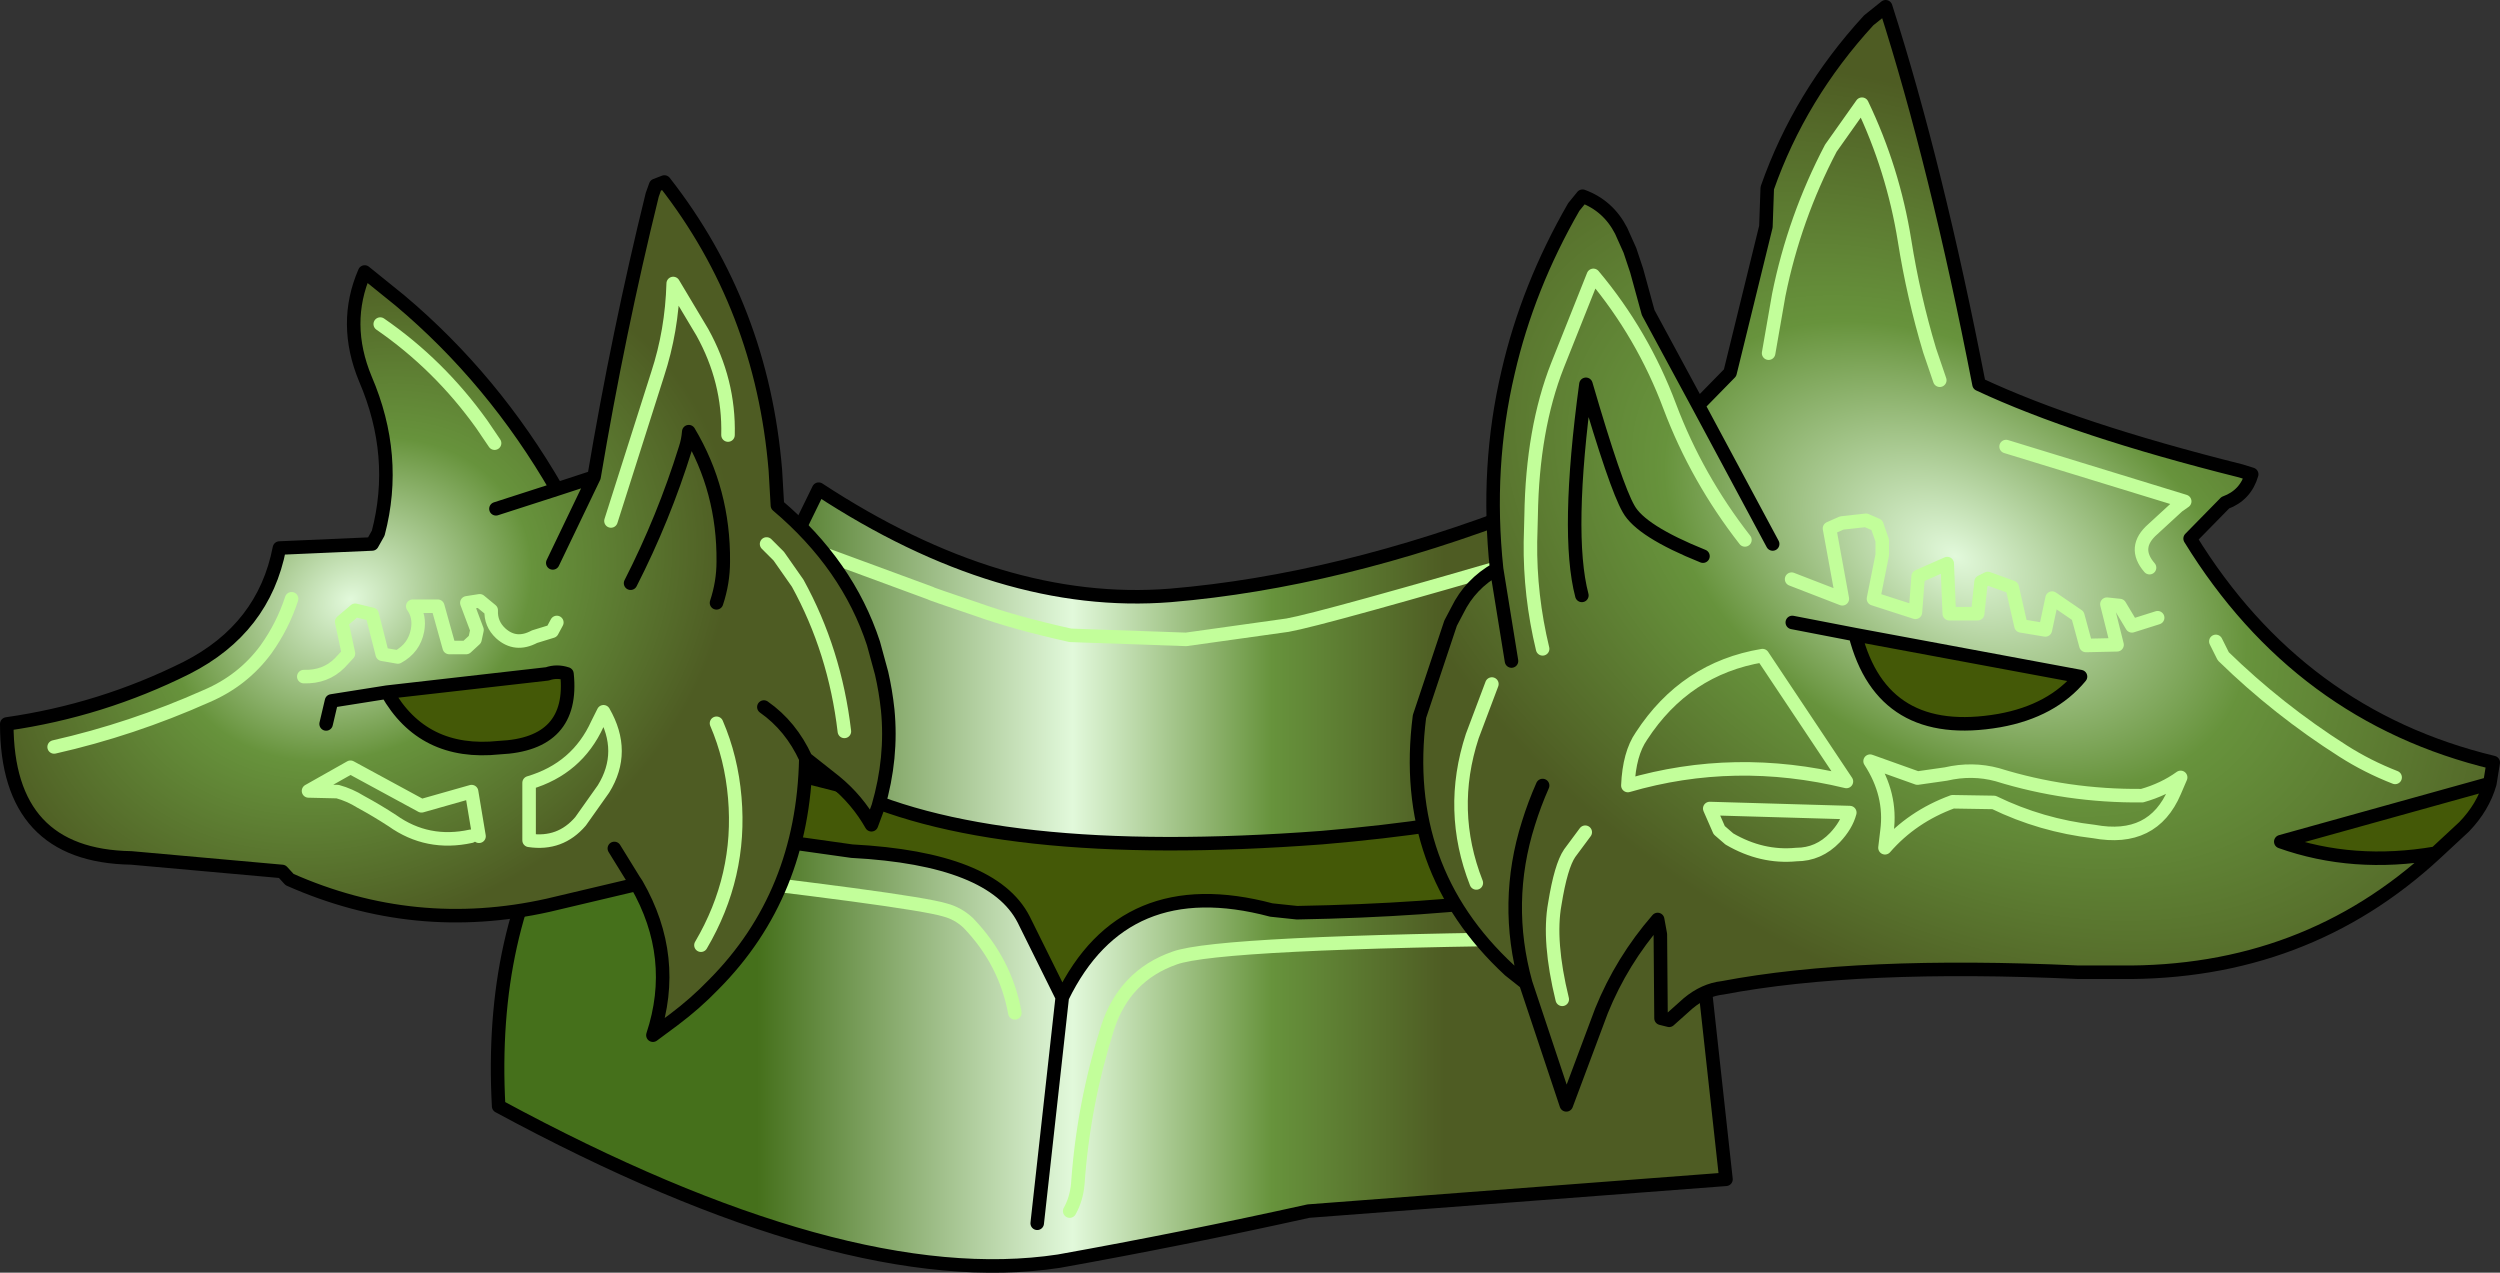 <?xml version="1.0" encoding="UTF-8" standalone="no"?>
<svg xmlns:xlink="http://www.w3.org/1999/xlink" height="94.05px" width="184.75px" xmlns="http://www.w3.org/2000/svg">
  <rect width="100%" height="100%" fill="#333333" stroke="none"/>
  <g transform="matrix(1.0, 0.0, 0.0, 1.0, 85.4, 58.75)">
    <path d="M28.25 -21.6 Q31.7 -23.45 34.6 -26.1 L36.05 -27.5 34.05 -19.35 33.4 -16.7 31.05 -14.3 29.1 -17.9 27.35 -21.15 28.25 -21.6 M34.05 -19.35 L29.1 -17.9 34.05 -19.35" fill="url(#gradient0)" fill-rule="evenodd" stroke="none"/>
    <path d="M36.05 -27.5 L34.6 -26.1 Q31.7 -23.45 28.25 -21.6 L27.65 -31.2 Q31.0 -29.5 36.05 -27.5" fill="#003300" fill-rule="evenodd" stroke="none"/>
    <path d="M-39.05 -4.7 L-23.5 -0.75 Q-12.25 5.0 12.3 3.15 30.6 1.6 38.7 -3.25 L39.55 4.7 Q29.8 8.35 10.45 8.7 L8.55 8.5 Q-2.35 5.6 -6.9 14.95 L-9.75 9.2 Q-12.05 4.7 -22.45 4.15 L-43.7 1.15 Q-41.75 -2.05 -39.05 -4.7" fill="#445907" fill-rule="evenodd" stroke="none"/>
    <path d="M27.35 -21.15 L29.1 -17.9 Q12.3 -13.0 9.75 -12.55 L2.25 -11.5 -6.3 -11.8 Q-10.35 -12.7 -13.15 -13.7 -16.85 -14.95 -16.6 -14.9 L-24.2 -17.7 -16.6 -14.9 Q-16.85 -14.95 -13.15 -13.7 -10.35 -12.7 -6.3 -11.8 L2.25 -11.5 9.75 -12.55 Q12.3 -13.0 29.1 -17.9 L31.05 -14.3 33.4 -16.7 34.05 -19.35 36.05 -27.5 38.7 -3.25 Q30.6 1.6 12.3 3.15 -12.25 5.0 -23.5 -0.75 L-39.05 -4.7 Q-35.5 -8.25 -30.6 -10.95 L-24.9 -22.6 Q-11.4 -13.75 1.1 -14.75 13.55 -15.8 27.35 -21.15 M39.55 4.7 L42.15 28.4 11.3 30.75 Q2.05 32.8 -7.15 34.45 -22.95 36.85 -48.55 23.0 -49.25 10.15 -43.7 1.15 L-22.45 4.15 Q-12.05 4.7 -9.75 9.2 L-6.9 14.95 Q-2.35 5.6 8.55 8.5 L10.45 8.7 Q29.8 8.35 39.55 4.7 M-10.4 16.1 Q-11.1 12.3 -13.85 9.45 -14.6 8.75 -15.55 8.5 -18.0 7.75 -38.25 5.45 -18.0 7.75 -15.55 8.5 -14.6 8.75 -13.85 9.45 -11.1 12.3 -10.4 16.1 M30.5 10.6 Q4.7 10.85 1.4 12.05 -2.3 13.35 -3.55 17.2 -5.35 22.9 -5.75 28.75 -5.85 29.85 -6.35 30.75 -5.85 29.85 -5.75 28.75 -5.35 22.9 -3.55 17.2 -2.3 13.35 1.4 12.05 4.7 10.85 30.5 10.6 M-8.75 31.65 L-6.9 14.95 -8.75 31.65" fill="url(#gradient1)" fill-rule="evenodd" stroke="none"/>
    <path d="M36.05 -27.5 L34.6 -26.1 Q31.7 -23.45 28.25 -21.6 L27.35 -21.15 Q13.55 -15.8 1.1 -14.75 -11.4 -13.75 -24.9 -22.6 L-30.6 -10.95 Q-35.5 -8.25 -39.05 -4.7 L-23.5 -0.75 Q-12.25 5.0 12.3 3.15 30.6 1.6 38.7 -3.25 L39.55 4.7 42.15 28.4 11.3 30.75 Q2.05 32.8 -7.15 34.45 -22.95 36.85 -48.55 23.0 -49.25 10.15 -43.7 1.15 -41.75 -2.05 -39.05 -4.7 M36.05 -27.5 Q31.0 -29.5 27.65 -31.2 L28.25 -21.6 M38.7 -3.25 L36.05 -27.5 M-43.7 1.15 L-22.45 4.15 Q-12.05 4.7 -9.75 9.2 L-6.9 14.95 Q-2.35 5.6 8.55 8.5 L10.45 8.7 Q29.8 8.35 39.55 4.7 M-6.9 14.95 L-8.75 31.65" fill="none" stroke="#000000" stroke-linecap="round" stroke-linejoin="round" stroke-width="1.0"/>
    <path d="M29.1 -17.9 L34.05 -19.35 M-24.2 -17.7 L-16.6 -14.9 Q-16.85 -14.95 -13.15 -13.7 -10.35 -12.7 -6.3 -11.8 L2.25 -11.5 9.75 -12.55 Q12.3 -13.0 29.1 -17.9 M-6.35 30.75 Q-5.85 29.85 -5.75 28.75 -5.35 22.9 -3.55 17.2 -2.3 13.35 1.4 12.05 4.7 10.85 30.5 10.6 M-38.25 5.45 Q-18.0 7.75 -15.55 8.5 -14.6 8.75 -13.85 9.45 -11.1 12.3 -10.4 16.1" fill="none" stroke="#c2fe9a" stroke-linecap="round" stroke-linejoin="round" stroke-width="1.0"/>
    <path d="M94.6 4.3 Q84.95 13.25 71.25 13.1 L68.2 13.1 Q51.9 12.35 41.9 14.25 40.55 14.4 39.35 15.4 L37.95 16.65 37.35 16.5 37.3 10.3 37.1 9.2 Q34.45 12.25 32.95 15.95 L30.35 22.9 27.35 13.9 26.15 12.95 Q18.05 5.45 19.5 -5.8 L21.8 -12.7 22.3 -13.65 Q23.25 -15.6 25.2 -16.7 24.4 -24.25 26.05 -31.25 27.5 -37.55 30.9 -43.45 L31.55 -44.25 Q33.45 -43.55 34.4 -41.7 L35.05 -40.25 35.55 -38.75 36.4 -35.65 40.1 -28.8 42.45 -31.2 45.1 -42.0 45.2 -44.85 Q47.6 -51.7 52.7 -57.25 L53.95 -58.25 Q57.7 -46.55 60.85 -30.35 68.0 -27.0 80.2 -23.95 L81.0 -23.7 Q80.55 -22.15 79.05 -21.6 L76.45 -18.95 Q84.5 -5.85 98.85 -2.4 L98.6 -0.85 83.15 3.45 Q88.5 5.35 94.6 4.3 M57.95 -30.65 L57.2 -32.85 Q56.0 -36.85 55.35 -40.95 54.5 -46.25 52.2 -51.05 L49.9 -47.8 Q47.2 -42.65 46.05 -36.95 L45.3 -32.65 46.05 -36.95 Q47.2 -42.65 49.9 -47.8 L52.2 -51.05 Q54.5 -46.25 55.35 -40.95 56.0 -36.85 57.2 -32.85 L57.95 -30.65 M43.55 -18.85 Q40.0 -23.4 38.0 -28.7 36.0 -34.05 32.35 -38.4 L29.7 -31.75 Q27.85 -27.05 27.75 -20.65 L27.7 -18.7 Q27.65 -14.75 28.6 -10.8 27.65 -14.75 27.7 -18.7 L27.75 -20.65 Q27.85 -27.05 29.7 -31.75 L32.35 -38.4 Q36.0 -34.05 38.0 -28.7 40.0 -23.4 43.55 -18.85 M31.5 -14.75 Q30.3 -19.3 31.8 -30.35 34.0 -22.8 34.95 -21.15 35.85 -19.5 40.45 -17.65 35.85 -19.5 34.95 -21.15 34.0 -22.8 31.8 -30.35 30.3 -19.3 31.5 -14.75 M45.6 -18.55 L40.1 -28.8 45.6 -18.55 M72.9 0.05 Q74.5 -0.4 75.75 -1.3 L75.3 -0.25 Q73.7 3.5 69.35 2.7 65.45 2.25 61.95 0.55 L58.9 0.5 Q55.9 1.6 53.9 3.9 L54.05 2.65 Q54.4 -0.05 52.8 -2.5 L56.3 -1.25 58.4 -1.55 Q60.35 -2.0 62.2 -1.5 67.35 0.1 72.9 0.05 67.35 0.1 62.2 -1.5 60.35 -2.0 58.4 -1.55 L56.3 -1.25 52.8 -2.5 Q54.4 -0.05 54.05 2.65 L53.9 3.9 Q55.9 1.6 58.9 0.5 L61.95 0.55 Q65.45 2.25 69.35 2.7 73.7 3.5 75.3 -0.25 L75.75 -1.3 Q74.5 -0.4 72.9 0.05 M91.6 -1.3 Q89.55 -2.1 87.75 -3.25 82.95 -6.3 78.9 -10.25 L78.35 -11.35 78.9 -10.25 Q82.95 -6.3 87.75 -3.25 89.55 -2.1 91.6 -1.3 M73.45 -16.8 Q72.15 -18.3 73.7 -19.65 L75.55 -21.35 76.05 -21.7 62.85 -25.75 76.05 -21.7 75.55 -21.35 73.7 -19.65 Q72.15 -18.3 73.45 -16.8 M74.05 -13.1 L72.15 -12.5 71.25 -14.0 70.3 -14.1 71.05 -11.1 68.75 -11.05 68.15 -13.25 66.25 -14.55 65.75 -12.2 63.95 -12.5 63.3 -15.35 61.5 -16.0 61.0 -15.75 60.75 -13.4 58.65 -13.4 58.5 -17.1 56.35 -16.15 56.15 -13.5 53.05 -14.5 53.7 -17.75 53.7 -18.8 53.3 -19.95 52.5 -20.3 50.7 -20.1 49.8 -19.7 50.75 -14.5 47.0 -15.95 50.75 -14.5 49.8 -19.7 50.7 -20.1 52.5 -20.3 53.3 -19.95 53.7 -18.8 53.7 -17.75 53.05 -14.5 56.15 -13.5 56.35 -16.15 58.5 -17.1 58.65 -13.4 60.75 -13.4 61.0 -15.75 61.5 -16.0 63.3 -15.35 63.95 -12.5 65.75 -12.2 66.25 -14.55 68.15 -13.25 68.75 -11.05 71.05 -11.1 70.3 -14.1 71.25 -14.0 72.15 -12.5 74.05 -13.1 M51.7 -11.85 Q53.7 -4.0 62.35 -5.5 66.25 -6.2 68.35 -8.75 L51.7 -11.85 47.05 -12.75 51.7 -11.85 M31.75 2.75 L30.6 4.3 Q29.95 5.25 29.5 8.05 29.0 10.8 30.05 15.1 29.0 10.8 29.5 8.05 29.95 5.25 30.6 4.3 L31.75 2.75 M44.85 -10.3 Q39.15 -9.35 35.9 -4.35 35.0 -3.05 34.9 -0.7 42.8 -3.0 51.05 -1.0 L44.85 -10.3 51.05 -1.0 Q42.8 -3.0 34.9 -0.7 35.0 -3.05 35.9 -4.35 39.15 -9.35 44.85 -10.3 M50.2 3.15 Q51.05 2.25 51.3 1.3 L40.95 1.0 41.65 2.6 42.4 3.25 Q44.8 4.65 47.35 4.4 49.0 4.4 50.2 3.15 49.0 4.4 47.35 4.4 44.8 4.65 42.4 3.25 L41.65 2.6 40.95 1.0 51.3 1.3 Q51.05 2.25 50.2 3.15 M28.6 -0.7 Q28.0 0.65 27.55 2.1 25.7 7.95 27.35 13.9 25.7 7.95 27.55 2.1 28.0 0.65 28.6 -0.7 M24.85 -8.2 L23.4 -4.35 Q21.6 1.15 23.7 6.5 21.6 1.15 23.4 -4.35 L24.85 -8.2 M26.3 -9.9 L25.2 -16.7 26.3 -9.9" fill="url(#gradient2)" fill-rule="evenodd" stroke="none"/>
    <path d="M98.6 -0.85 Q98.1 0.9 96.7 2.35 L94.6 4.3 Q88.5 5.35 83.15 3.45 L98.6 -0.85 M51.7 -11.85 L68.35 -8.75 Q66.25 -6.2 62.35 -5.5 53.7 -4.0 51.7 -11.85" fill="#445907" fill-rule="evenodd" stroke="none"/>
    <path d="M94.6 4.3 Q84.95 13.25 71.25 13.1 L68.2 13.1 Q51.9 12.35 41.9 14.25 40.55 14.4 39.35 15.4 L37.95 16.65 37.35 16.5 37.3 10.3 37.1 9.2 Q34.45 12.25 32.95 15.95 L30.35 22.9 27.35 13.9 26.15 12.95 Q18.05 5.45 19.5 -5.8 L21.8 -12.7 22.3 -13.65 Q23.25 -15.6 25.2 -16.7 24.4 -24.25 26.05 -31.25 27.5 -37.55 30.9 -43.45 L31.55 -44.25 Q33.45 -43.55 34.4 -41.7 L35.05 -40.25 35.55 -38.75 36.4 -35.65 40.1 -28.8 42.45 -31.2 45.1 -42.0 45.2 -44.85 Q47.6 -51.7 52.7 -57.25 L53.95 -58.25 Q57.7 -46.55 60.85 -30.35 68.0 -27.0 80.2 -23.95 L81.0 -23.7 Q80.55 -22.15 79.05 -21.6 L76.45 -18.95 Q84.5 -5.85 98.85 -2.4 L98.6 -0.85 Q98.1 0.9 96.7 2.35 L94.6 4.3 Q88.5 5.35 83.15 3.45 L98.6 -0.85 M40.1 -28.8 L45.6 -18.55 M40.45 -17.65 Q35.85 -19.5 34.95 -21.15 34.0 -22.8 31.8 -30.35 30.3 -19.3 31.5 -14.75 M51.7 -11.85 L68.35 -8.75 Q66.25 -6.2 62.35 -5.5 53.7 -4.0 51.7 -11.85 L47.05 -12.75 M27.35 13.9 Q25.7 7.95 27.55 2.1 28.0 0.65 28.6 -0.7 M25.2 -16.7 L26.3 -9.9" fill="none" stroke="#000000" stroke-linecap="round" stroke-linejoin="round" stroke-width="1.0"/>
    <path d="M28.6 -10.8 Q27.65 -14.75 27.7 -18.7 L27.75 -20.65 Q27.85 -27.05 29.7 -31.75 L32.35 -38.4 Q36.0 -34.05 38.0 -28.7 40.0 -23.4 43.55 -18.85 M45.3 -32.65 L46.05 -36.95 Q47.2 -42.65 49.9 -47.8 L52.2 -51.05 Q54.5 -46.25 55.35 -40.95 56.0 -36.85 57.2 -32.85 L57.95 -30.65 M47.0 -15.95 L50.75 -14.5 49.8 -19.7 50.7 -20.1 52.5 -20.3 53.3 -19.95 53.7 -18.8 53.7 -17.75 53.05 -14.5 56.15 -13.5 56.35 -16.15 58.5 -17.1 58.65 -13.4 60.75 -13.4 61.0 -15.75 61.5 -16.0 63.3 -15.35 63.95 -12.5 65.75 -12.2 66.25 -14.55 68.15 -13.25 68.75 -11.05 71.05 -11.1 70.3 -14.1 71.25 -14.0 72.15 -12.5 74.05 -13.1 M62.85 -25.75 L76.05 -21.7 75.55 -21.35 73.7 -19.65 Q72.15 -18.3 73.45 -16.8 M78.35 -11.35 L78.9 -10.25 Q82.95 -6.3 87.75 -3.25 89.55 -2.1 91.6 -1.3 M72.9 0.05 Q67.35 0.1 62.2 -1.5 60.35 -2.0 58.4 -1.55 L56.3 -1.25 52.8 -2.5 Q54.4 -0.05 54.05 2.65 L53.9 3.9 Q55.9 1.6 58.9 0.5 L61.95 0.55 Q65.45 2.25 69.35 2.7 73.7 3.5 75.3 -0.25 L75.75 -1.3 Q74.5 -0.4 72.9 0.05 M50.2 3.15 Q49.0 4.4 47.35 4.4 44.8 4.65 42.4 3.25 L41.65 2.6 40.95 1.0 51.3 1.3 Q51.05 2.25 50.2 3.15 M44.85 -10.3 L51.05 -1.0 Q42.8 -3.0 34.9 -0.7 35.0 -3.05 35.9 -4.35 39.15 -9.35 44.85 -10.3 M30.05 15.1 Q29.0 10.8 29.5 8.05 29.95 5.25 30.6 4.3 L31.75 2.75 M23.7 6.5 Q21.6 1.15 23.4 -4.35 L24.85 -8.2" fill="none" stroke="#c2fe9a" stroke-linecap="round" stroke-linejoin="round" stroke-width="1.0"/>
    <path d="M-48.85 -26.0 L-49.8 -27.4 Q-52.95 -31.8 -57.3 -34.8 -52.95 -31.8 -49.8 -27.4 L-48.85 -26.0 M-44.25 -12.75 L-44.6 -12.1 -45.9 -11.7 Q-47.3 -10.95 -48.4 -11.95 -49.15 -12.65 -49.1 -13.65 L-49.95 -14.35 -50.9 -14.2 -50.15 -12.2 -50.3 -11.5 -50.95 -10.9 -52.2 -10.9 -53.05 -13.95 -54.9 -13.95 Q-54.35 -13.2 -54.55 -12.15 -54.8 -10.85 -56.0 -10.2 L-57.15 -10.4 -57.9 -13.35 -59.15 -13.65 -60.15 -12.8 -59.65 -10.45 -60.3 -9.75 Q-61.35 -8.7 -62.95 -8.75 -61.35 -8.7 -60.3 -9.75 L-59.65 -10.45 -60.15 -12.8 -59.15 -13.65 -57.9 -13.35 -57.15 -10.4 -56.0 -10.2 Q-54.8 -10.85 -54.55 -12.15 -54.35 -13.2 -54.9 -13.95 L-53.05 -13.95 -52.2 -10.9 -50.95 -10.9 -50.3 -11.5 -50.15 -12.2 -50.9 -14.2 -49.95 -14.35 -49.1 -13.65 Q-49.15 -12.65 -48.4 -11.95 -47.3 -10.95 -45.9 -11.7 L-44.6 -12.1 -44.25 -12.75 M-63.85 -14.5 Q-64.5 -12.5 -65.75 -10.75 -67.45 -8.45 -70.15 -7.3 -75.65 -4.85 -81.4 -3.55 -75.65 -4.85 -70.15 -7.3 -67.45 -8.45 -65.75 -10.75 -64.5 -12.5 -63.85 -14.5 M-38.35 6.6 L-44.9 8.15 Q-54.75 10.35 -64.0 6.25 L-64.55 5.65 -75.7 4.65 Q-84.9 4.5 -84.9 -5.25 -77.9 -6.25 -71.6 -9.4 -65.9 -12.3 -64.75 -18.25 L-57.9 -18.55 -57.45 -19.35 Q-55.95 -25.05 -58.4 -30.75 -60.1 -34.85 -58.45 -38.65 L-55.85 -36.55 Q-48.95 -30.75 -44.25 -22.6 L-41.5 -23.5 -44.55 -17.15 -41.5 -23.5 Q-39.7 -34.2 -37.2 -44.35 L-36.95 -45.05 -36.3 -45.3 Q-29.1 -36.1 -28.1 -24.0 L-27.95 -21.4 Q-22.75 -17.0 -20.85 -11.2 L-20.25 -9.0 Q-19.95 -7.7 -19.8 -6.3 -19.45 -2.75 -20.5 0.85 L-21.0 2.2 Q-22.05 0.35 -23.7 -1.0 L-25.85 -2.7 Q-26.05 7.35 -32.65 14.0 -34.0 15.4 -35.6 16.6 L-37.15 17.75 Q-35.25 12.0 -38.35 6.6 L-38.55 6.3 -40.0 3.95 -38.55 6.3 -38.35 6.6 M-48.75 -21.15 L-44.25 -22.6 -48.75 -21.15 M-31.6 -26.6 Q-31.5 -30.6 -33.5 -34.2 L-35.65 -37.8 Q-35.75 -34.3 -36.8 -31.1 L-40.25 -20.25 -36.8 -31.1 Q-35.75 -34.3 -35.65 -37.8 L-33.5 -34.2 Q-31.5 -30.6 -31.6 -26.6 M-32.45 -14.2 Q-31.95 -15.7 -31.95 -17.25 -31.9 -22.5 -34.5 -26.85 -34.55 -26.2 -34.75 -25.6 -36.35 -20.45 -38.8 -15.65 -36.35 -20.45 -34.75 -25.6 -34.55 -26.2 -34.5 -26.85 -31.9 -22.5 -31.95 -17.25 -31.95 -15.7 -32.45 -14.2 M-32.45 -5.3 Q-31.35 -2.75 -31.1 0.2 -30.6 6.0 -33.6 11.1 -30.6 6.0 -31.1 0.2 -31.35 -2.75 -32.45 -5.3 M-28.75 -18.55 L-27.85 -17.65 -26.45 -15.65 Q-23.7 -10.65 -23.0 -4.7 -23.7 -10.65 -26.45 -15.65 L-27.85 -17.65 -28.75 -18.55 M-28.95 -6.5 Q-26.95 -5.1 -25.85 -2.7 -26.95 -5.1 -28.95 -6.5 M-40.8 -0.45 Q-39.1 -3.2 -40.8 -6.15 L-41.25 -5.25 Q-42.75 -1.95 -46.3 -0.9 L-46.3 3.35 Q-44.0 3.7 -42.5 1.95 L-40.8 -0.45 -42.5 1.95 Q-44.0 3.7 -46.3 3.35 L-46.3 -0.9 Q-42.75 -1.95 -41.25 -5.25 L-40.8 -6.15 Q-39.1 -3.2 -40.8 -0.45 M-56.8 -7.6 Q-54.15 -2.9 -48.5 -3.5 -42.95 -3.75 -43.5 -8.95 -44.25 -9.2 -44.95 -8.95 L-56.8 -7.6 -60.9 -6.95 -61.3 -5.25 -60.9 -6.95 -56.8 -7.6 M-50.6 3.05 Q-53.8 3.75 -56.4 1.9 -57.55 1.15 -58.75 0.5 -59.55 0.0 -60.45 -0.25 L-62.6 -0.3 -59.5 -2.05 -54.25 0.8 -50.55 -0.25 -50.0 3.05 -50.55 -0.25 -54.25 0.8 -59.5 -2.05 -62.6 -0.3 -60.45 -0.25 Q-59.55 0.0 -58.75 0.5 -57.55 1.15 -56.4 1.9 -53.8 3.75 -50.6 3.05" fill="url(#gradient3)" fill-rule="evenodd" stroke="none"/>
    <path d="M-56.8 -7.6 L-44.95 -8.95 Q-44.25 -9.2 -43.5 -8.95 -42.95 -3.75 -48.5 -3.5 -54.15 -2.9 -56.8 -7.6" fill="#445907" fill-rule="evenodd" stroke="none"/>
    <path d="M-81.4 -3.55 Q-75.65 -4.85 -70.15 -7.3 -67.45 -8.45 -65.75 -10.75 -64.5 -12.5 -63.85 -14.5 M-62.95 -8.75 Q-61.35 -8.7 -60.3 -9.75 L-59.65 -10.45 -60.15 -12.8 -59.15 -13.65 -57.9 -13.35 -57.15 -10.4 -56.0 -10.2 Q-54.8 -10.85 -54.55 -12.15 -54.35 -13.2 -54.9 -13.95 L-53.05 -13.95 -52.2 -10.9 -50.95 -10.9 -50.3 -11.5 -50.15 -12.2 -50.9 -14.2 -49.95 -14.35 -49.1 -13.65 Q-49.15 -12.65 -48.4 -11.95 -47.3 -10.95 -45.9 -11.7 L-44.6 -12.1 -44.25 -12.75 M-57.3 -34.8 Q-52.95 -31.8 -49.8 -27.4 L-48.85 -26.0 M-40.25 -20.25 L-36.8 -31.1 Q-35.75 -34.3 -35.65 -37.8 L-33.5 -34.2 Q-31.5 -30.6 -31.6 -26.6 M-23.0 -4.7 Q-23.7 -10.65 -26.45 -15.65 L-27.85 -17.65 -28.75 -18.55 M-33.6 11.1 Q-30.6 6.0 -31.1 0.2 -31.35 -2.75 -32.45 -5.3 M-40.8 -0.45 L-42.5 1.95 Q-44.0 3.7 -46.3 3.35 L-46.3 -0.9 Q-42.75 -1.95 -41.25 -5.25 L-40.8 -6.15 Q-39.1 -3.2 -40.8 -0.45 M-50.0 3.05 L-50.55 -0.25 -54.25 0.8 -59.5 -2.05 -62.6 -0.3 -60.45 -0.25 Q-59.55 0.0 -58.75 0.5 -57.55 1.15 -56.4 1.9 -53.8 3.75 -50.6 3.05" fill="none" stroke="#c2fe9a" stroke-linecap="round" stroke-linejoin="round" stroke-width="1.0"/>
    <path d="M-44.25 -22.6 Q-48.95 -30.75 -55.85 -36.55 L-58.45 -38.65 Q-60.1 -34.85 -58.4 -30.75 -55.95 -25.05 -57.45 -19.35 L-57.9 -18.55 -64.75 -18.25 Q-65.9 -12.3 -71.6 -9.4 -77.9 -6.25 -84.9 -5.25 -84.9 4.5 -75.7 4.65 L-64.55 5.65 -64.0 6.25 Q-54.75 10.35 -44.9 8.15 L-38.35 6.6 -38.55 6.3 -40.0 3.95 M-41.5 -23.5 L-44.25 -22.6 -48.75 -21.15 M-41.5 -23.5 L-44.55 -17.15 M-25.85 -2.7 L-23.7 -1.0 Q-22.05 0.35 -21.0 2.2 L-20.5 0.85 Q-19.45 -2.75 -19.8 -6.3 -19.95 -7.7 -20.25 -9.0 L-20.85 -11.2 Q-22.75 -17.0 -27.95 -21.4 L-28.1 -24.0 Q-29.1 -36.1 -36.3 -45.3 L-36.95 -45.05 -37.2 -44.35 Q-39.7 -34.2 -41.5 -23.5 M-38.8 -15.65 Q-36.35 -20.45 -34.75 -25.6 -34.55 -26.2 -34.5 -26.85 -31.9 -22.5 -31.95 -17.25 -31.95 -15.7 -32.45 -14.2 M-38.35 6.6 Q-35.25 12.0 -37.15 17.75 L-35.6 16.6 Q-34.0 15.4 -32.65 14.0 -26.05 7.35 -25.85 -2.7 -26.95 -5.1 -28.95 -6.5 M-56.8 -7.6 L-44.95 -8.95 Q-44.25 -9.2 -43.5 -8.95 -42.95 -3.75 -48.5 -3.5 -54.15 -2.9 -56.8 -7.6 L-60.9 -6.95 -61.3 -5.25" fill="none" stroke="#000000" stroke-linecap="round" stroke-linejoin="round" stroke-width="1.0"/>
  </g>
  <defs>
    <linearGradient gradientTransform="matrix(0.031, 0.0, 0.0, 0.032, -4.05, 4.5)" gradientUnits="userSpaceOnUse" id="gradient0" spreadMethod="pad" x1="-819.2" x2="819.2">
      <stop offset="0.0" stop-color="#45701b"/>
      <stop offset="0.329" stop-color="#e2f9db"/>
      <stop offset="0.749" stop-color="#67933c"/>
      <stop offset="1.0" stop-color="#4e5c23"/>
    </linearGradient>
    <linearGradient gradientTransform="matrix(0.031, 0.0, 0.0, 0.032, -4.05, 4.5)" gradientUnits="userSpaceOnUse" id="gradient1" spreadMethod="pad" x1="-819.2" x2="819.2">
      <stop offset="0.0" stop-color="#45701b"/>
      <stop offset="0.459" stop-color="#e2f9db"/>
      <stop offset="0.749" stop-color="#67933c"/>
      <stop offset="1.0" stop-color="#4e5c23"/>
    </linearGradient>
    <radialGradient cx="0" cy="0" gradientTransform="matrix(0.052, 0.03, -0.019, 0.033, 59.1, -17.65)" gradientUnits="userSpaceOnUse" id="gradient2" r="819.2" spreadMethod="pad">
      <stop offset="0.0" stop-color="#e2f9db"/>
      <stop offset="0.475" stop-color="#67933c"/>
      <stop offset="1.0" stop-color="#4e5c23"/>
    </radialGradient>
    <radialGradient cx="0" cy="0" gradientTransform="matrix(0.031, -0.018, 0.015, 0.025, -59.5, -14.45)" gradientUnits="userSpaceOnUse" id="gradient3" r="819.2" spreadMethod="pad">
      <stop offset="0.0" stop-color="#e2f9db"/>
      <stop offset="0.475" stop-color="#67933c"/>
      <stop offset="1.0" stop-color="#4e5c23"/>
    </radialGradient>
  </defs>
</svg>
